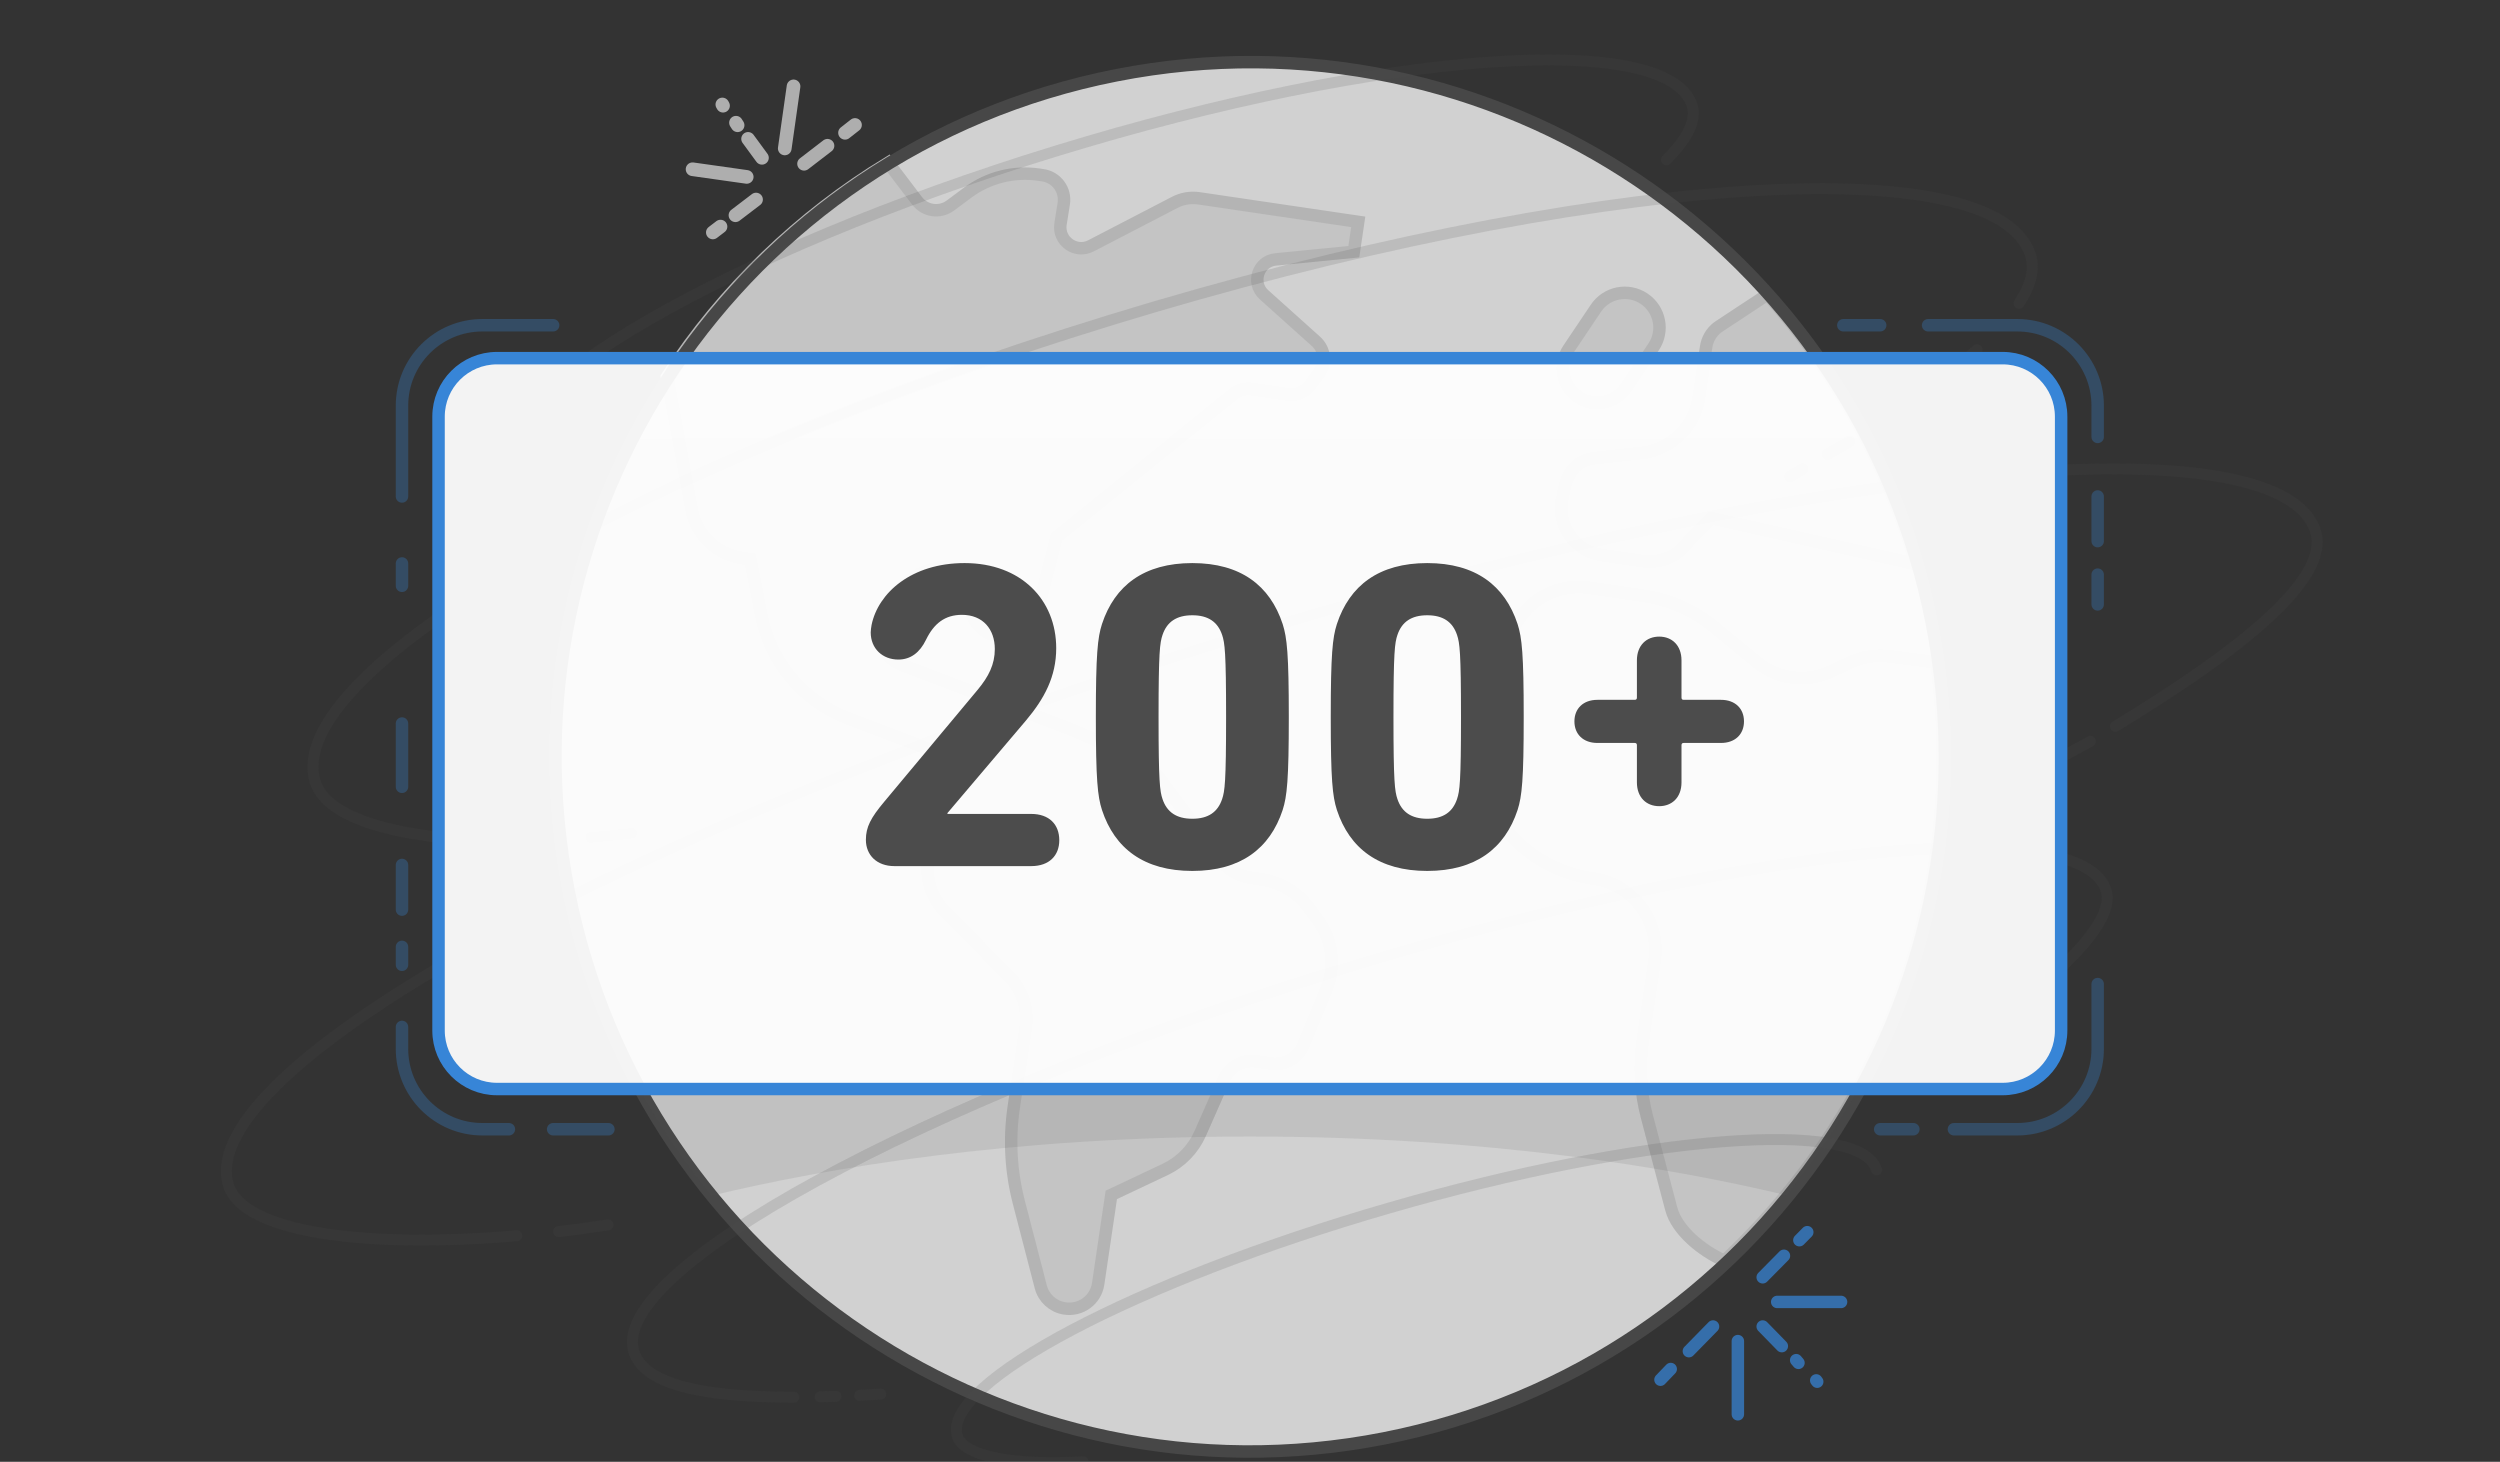 <svg width="301" height="176" viewBox="0 0 301 176" fill="none" xmlns="http://www.w3.org/2000/svg">
<rect x="0" y="0" width="301" height="176" fill="#333333" stroke="none"/>
<g clip-path="url(#clip0_948_13757)">
<g opacity="0.8">
<path fill-rule="evenodd" clip-rule="evenodd" d="M134.22 8.895C179.538 -0.016 223.498 29.5 232.409 74.818C241.318 120.135 211.803 164.095 166.486 173.005C121.167 181.914 77.207 152.4 68.298 107.083C59.388 61.764 88.903 17.805 134.22 8.895Z" fill="#F9F9F9"/>
<path fill-rule="evenodd" clip-rule="evenodd" d="M193.133 48.449C192.083 48.656 190.955 48.462 189.997 47.818C188.078 46.53 187.569 43.934 188.856 42.016L192.152 37.106C193.439 35.188 196.036 34.678 197.954 35.966C199.871 37.254 200.382 39.85 199.094 41.768L195.798 46.677C195.155 47.636 194.183 48.243 193.133 48.449ZM153.589 31.235C151.469 31.443 150.61 34.072 152.194 35.493L158.435 41.094C159.542 42.089 159.712 43.764 158.827 44.959L157.777 46.373C157.143 47.228 156.091 47.665 155.04 47.509L150.735 46.873C149.98 46.761 149.209 46.955 148.594 47.411L127.228 64.676L124.944 73.55C124.529 75.161 123.228 76.309 121.696 76.609C121.104 76.727 120.477 76.716 119.851 76.557C117.614 75.981 116.269 73.7 116.844 71.463L117.582 68.592L115.812 68.33C111.092 67.631 106.67 70.923 105.986 75.644C105.712 77.523 106.779 79.338 108.552 80.015L128.804 87.741C128.804 87.741 137.642 91.319 139.542 93.596L146.82 103.397C147.732 104.626 149.094 105.442 150.608 105.664L151.894 105.854C154.164 106.19 156.206 107.413 157.576 109.255L158.65 110.702C160.461 113.142 160.859 116.354 159.699 119.162L156.931 125.868C156.293 127.411 154.688 128.321 153.037 128.077L151.245 127.812C149.695 127.584 148.175 128.371 147.468 129.767L144.506 136.475C143.666 138.378 142.168 139.915 140.287 140.803L133.802 143.867L132.219 154.576C131.932 156.527 130.095 157.861 128.151 157.53L128.128 157.528C126.762 157.296 125.659 156.283 125.31 154.941L122.669 144.755C121.7 141.016 121.49 137.121 122.055 133.3L123.471 123.709C123.807 121.444 123.057 119.156 121.446 117.529L113.769 109.779C112.158 108.152 111.406 105.862 111.741 103.599L112.803 96.403L115.27 91.531L102.093 86.502C96.705 84.448 92.757 79.762 91.643 74.103L90.316 67.35L89.335 67.207C86.239 66.749 83.783 64.361 83.237 61.278L80.289 45.382C87.177 34.802 96.327 26.047 106.931 19.592L110.391 24.148C111.341 25.426 113.146 25.693 114.427 24.744L116.532 23.18C118.988 21.357 122.068 20.583 125.094 21.03L125.567 21.101C127.212 21.343 128.339 22.883 128.077 24.523L127.688 26.956C127.359 29.006 129.505 30.555 131.347 29.599L141.444 24.363C142.338 23.899 143.356 23.728 144.352 23.876L163.532 26.709L163.002 30.307L153.589 31.235ZM232.336 107.448C228.777 125.13 219.837 140.323 207.623 151.8C204.89 150.598 201.901 148.135 201.223 145.561L198.294 134.475C197.496 131.454 197.321 128.303 197.777 125.212L199.192 115.632C199.891 110.905 196.625 106.507 191.898 105.809L191.685 105.778C188.12 105.25 184.822 103.582 182.286 101.021L181.907 100.638C178.218 96.913 176.497 91.669 177.264 86.482C177.573 84.386 178.28 82.369 179.345 80.537L182.599 74.951C184.379 71.893 187.84 70.226 191.34 70.744L197.921 71.716C201.023 72.175 203.943 73.469 206.367 75.458L211.572 79.727C214.069 81.777 217.525 82.204 220.447 80.823L222.696 79.762C224.239 79.031 225.966 78.775 227.655 79.025L233.157 79.726C234.376 88.722 234.228 98.048 232.336 107.448ZM230.705 67.948L206.045 62.396L203.438 65.014C202.209 66.906 199.99 67.908 197.758 67.578L192.862 66.854C189.711 66.389 187.535 63.457 187.999 60.306L188.146 59.796C188.529 57.204 189.468 55.42 192.072 55.131L198.076 54.464C199.284 54.251 200.426 53.758 201.412 53.026C203.095 51.776 204.214 49.907 204.52 47.832L205.416 41.772C205.557 40.817 206.072 39.959 206.844 39.384L212.795 35.46C221.073 44.79 227.236 55.869 230.705 67.948Z" fill="#E8E8E8"/>
<path fill-rule="evenodd" clip-rule="evenodd" d="M193.133 48.449C192.083 48.656 190.955 48.462 189.997 47.818C188.078 46.53 187.569 43.934 188.856 42.016L192.152 37.106C193.439 35.188 196.036 34.678 197.954 35.966C199.871 37.254 200.382 39.85 199.094 41.768L195.798 46.677C195.155 47.636 194.183 48.243 193.133 48.449ZM153.589 31.235C151.469 31.443 150.61 34.072 152.194 35.493L158.435 41.094C159.542 42.089 159.712 43.764 158.827 44.959L157.777 46.373C157.143 47.228 156.091 47.665 155.04 47.509L150.735 46.873C149.98 46.761 149.209 46.955 148.594 47.411L127.228 64.676L124.944 73.55C124.529 75.161 123.228 76.309 121.696 76.609C121.104 76.727 120.477 76.716 119.851 76.557C117.614 75.981 116.269 73.7 116.844 71.463L117.582 68.592L115.812 68.33C111.092 67.631 106.67 70.923 105.986 75.644C105.712 77.523 106.779 79.338 108.552 80.015L128.804 87.741C128.804 87.741 137.642 91.319 139.542 93.596L146.82 103.397C147.732 104.626 149.094 105.442 150.608 105.664L151.894 105.854C154.164 106.19 156.206 107.413 157.576 109.255L158.65 110.702C160.461 113.142 160.859 116.354 159.699 119.162L156.931 125.868C156.293 127.411 154.688 128.321 153.037 128.077L151.245 127.812C149.695 127.584 148.175 128.371 147.468 129.767L144.506 136.475C143.666 138.378 142.168 139.915 140.287 140.803L133.802 143.867L132.219 154.576C131.932 156.527 130.095 157.861 128.151 157.53L128.128 157.528C126.762 157.296 125.659 156.284 125.31 154.941L122.669 144.755C121.7 141.016 121.49 137.121 122.055 133.3L123.471 123.709C123.807 121.444 123.057 119.156 121.446 117.529L113.769 109.779C112.158 108.152 111.406 105.862 111.741 103.599L112.803 96.403L115.27 91.531L102.093 86.502C96.705 84.448 92.757 79.762 91.643 74.103L90.316 67.35L89.335 67.207C86.239 66.749 83.783 64.361 83.237 61.278L80.289 45.382C87.177 34.802 96.327 26.047 106.931 19.592L110.391 24.148C111.341 25.426 113.146 25.693 114.427 24.744L116.532 23.18C118.988 21.357 122.068 20.583 125.094 21.03L125.567 21.101C127.212 21.343 128.339 22.883 128.077 24.523L127.688 26.956C127.359 29.006 129.505 30.555 131.347 29.599L141.444 24.363C142.338 23.899 143.356 23.728 144.352 23.876L163.532 26.709L163.002 30.307L153.589 31.235ZM232.336 107.448C228.777 125.13 219.837 140.323 207.623 151.8C204.89 150.598 201.901 148.135 201.223 145.561L198.294 134.475C197.496 131.454 197.321 128.303 197.778 125.212L199.192 115.632C199.891 110.905 196.625 106.507 191.898 105.809L191.685 105.778C188.12 105.25 184.822 103.582 182.286 101.021L181.907 100.638C178.218 96.913 176.497 91.669 177.264 86.482C177.573 84.386 178.28 82.369 179.345 80.537L182.599 74.951C184.379 71.893 187.84 70.226 191.34 70.744L197.921 71.716C201.023 72.175 203.943 73.469 206.367 75.458L211.572 79.727C214.069 81.777 217.525 82.204 220.447 80.823L222.696 79.762C224.239 79.031 225.966 78.775 227.655 79.025L233.157 79.726C234.376 88.722 234.228 98.048 232.336 107.448ZM230.705 67.948L206.045 62.396L203.438 65.014C202.209 66.906 199.99 67.908 197.758 67.578L192.862 66.854C189.711 66.389 187.535 63.457 187.999 60.306L188.146 59.796C188.529 57.204 189.468 55.42 192.072 55.131L198.076 54.464C199.284 54.251 200.426 53.758 201.412 53.026C203.095 51.776 204.214 49.907 204.52 47.832L205.416 41.772C205.557 40.817 206.072 39.959 206.844 39.384L212.795 35.46C221.073 44.79 227.236 55.869 230.705 67.948Z" stroke="#D5D5D5" stroke-width="1.5"/>
<path d="M134.39 9.067C179.708 0.156 223.668 29.672 232.578 74.99C241.488 120.307 211.972 164.267 166.656 173.178C121.337 182.087 77.377 152.572 68.468 107.255C59.557 61.936 89.073 17.977 134.39 9.067Z" stroke="#4C4C4C" stroke-width="1.5"/>
</g>
<g opacity="0.16">
<path d="M73.309 148.131C73.669 148.077 73.917 147.741 73.862 147.38C73.808 147.02 73.472 146.772 73.111 146.826L73.309 148.131ZM242.896 94.148L242.571 93.573C242.254 93.752 242.142 94.155 242.321 94.472C242.5 94.789 242.901 94.901 243.219 94.723L242.896 94.148ZM244.745 93.102L245.071 93.676C245.387 93.496 245.498 93.093 245.319 92.777C245.139 92.46 244.737 92.349 244.42 92.528L244.745 93.102ZM248.443 91.02L248.111 90.449C247.799 90.631 247.69 91.029 247.867 91.344C248.045 91.658 248.441 91.772 248.759 91.599L248.443 91.02ZM251.677 89.258L252.013 89.827C252.323 89.644 252.428 89.246 252.251 88.933C252.074 88.62 251.678 88.507 251.362 88.679L251.677 89.258ZM254.361 86.883C254.049 87.072 253.95 87.478 254.139 87.79C254.328 88.101 254.734 88.201 255.045 88.011L254.361 86.883ZM62.274 149.443C62.637 149.412 62.907 149.092 62.876 148.73C62.844 148.366 62.525 148.097 62.162 148.128L62.274 149.443ZM67.178 147.62C66.816 147.662 66.556 147.99 66.599 148.352C66.641 148.715 66.969 148.973 67.331 148.931L67.178 147.62ZM28.144 142.516C27.664 140.984 27.937 139.18 29.043 137.09C30.149 134.998 32.059 132.684 34.732 130.191C40.078 125.206 48.364 119.61 58.991 113.755C80.234 102.05 110.708 89.374 145.374 78.514L144.979 77.254C110.255 88.134 79.695 100.84 58.354 112.6C47.688 118.476 39.293 124.133 33.832 129.225C31.103 131.77 29.078 134.2 27.876 136.473C26.672 138.747 26.263 140.927 26.885 142.91L28.144 142.516ZM145.374 78.514C180.039 67.653 212.298 60.674 236.423 58.164C248.491 56.909 258.489 56.776 265.722 57.819C269.341 58.341 272.23 59.152 274.332 60.239C276.432 61.324 277.686 62.65 278.166 64.182L279.426 63.787C278.804 61.803 277.224 60.247 274.938 59.066C272.654 57.886 269.604 57.045 265.911 56.513C258.521 55.447 248.399 55.591 236.286 56.851C212.05 59.372 179.703 66.375 144.979 77.254L145.374 78.514ZM244.419 92.528C243.808 92.876 243.192 93.224 242.572 93.572L243.219 94.723C243.84 94.374 244.458 94.025 245.071 93.676L244.419 92.528ZM243.221 94.722L245.07 93.677L244.42 92.528L242.571 93.573L243.221 94.722ZM251.341 88.69C251.051 88.862 250.415 89.203 249.753 89.557C249.105 89.903 248.435 90.261 248.111 90.449L248.775 91.59C249.073 91.417 249.713 91.075 250.375 90.721C251.022 90.375 251.692 90.016 252.013 89.827L251.341 88.69ZM248.759 91.599L251.993 89.838L251.362 88.679L248.127 90.44L248.759 91.599ZM278.166 64.182C278.533 65.355 278.284 66.756 277.343 68.417C276.402 70.076 274.815 71.913 272.667 73.894C268.37 77.852 261.949 82.275 254.361 86.883L255.045 88.011C262.654 83.391 269.166 78.914 273.561 74.864C275.756 72.841 277.455 70.897 278.491 69.067C279.527 67.24 279.945 65.446 279.426 63.787L278.166 64.182ZM62.162 148.128C53.101 148.903 44.932 148.812 38.825 147.825C35.77 147.332 33.265 146.62 31.431 145.702C29.588 144.781 28.515 143.7 28.144 142.516L26.885 142.91C27.409 144.585 28.85 145.887 30.841 146.883C32.841 147.884 35.491 148.624 38.615 149.128C44.867 150.138 53.154 150.223 62.274 149.443L62.162 148.128ZM73.111 146.826C71.112 147.128 69.131 147.393 67.178 147.62L67.331 148.931C69.299 148.702 71.295 148.436 73.309 148.131L73.111 146.826Z" fill="#4C4C4C"/>
<path d="M76.129 100.977C76.49 100.933 76.748 100.603 76.703 100.242C76.659 99.88 76.329 99.623 75.968 99.667L76.129 100.977ZM215.514 57.373L215.176 56.806C214.863 56.993 214.761 57.397 214.947 57.711C215.133 58.023 215.537 58.127 215.851 57.941L215.514 57.373ZM217.021 56.474L217.361 57.04C217.673 56.853 217.774 56.448 217.587 56.135C217.4 55.823 216.995 55.721 216.682 55.907L217.021 56.474ZM220.034 54.684L219.687 54.122C219.381 54.311 219.283 54.711 219.467 55.021C219.65 55.331 220.049 55.436 220.361 55.257L220.034 54.684ZM222.671 53.173L223.022 53.733C223.326 53.542 223.422 53.143 223.237 52.834C223.053 52.526 222.655 52.422 222.343 52.601L222.671 53.173ZM224.776 51.054C224.469 51.252 224.381 51.66 224.579 51.967C224.777 52.273 225.186 52.361 225.492 52.163L224.776 51.054ZM66.985 101.769C67.35 101.752 67.63 101.442 67.612 101.079C67.594 100.714 67.285 100.433 66.921 100.451L66.985 101.769ZM71.067 100.175C70.704 100.205 70.435 100.524 70.465 100.888C70.496 101.251 70.815 101.52 71.178 101.49L71.067 100.175ZM242.547 36.159C242.348 36.465 242.435 36.874 242.74 37.073C243.045 37.272 243.454 37.186 243.653 36.88L242.547 36.159ZM238.481 42.596C238.753 42.353 238.775 41.936 238.533 41.664C238.29 41.392 237.873 41.369 237.601 41.612L238.481 42.596ZM38.58 93.936C38.133 92.478 38.315 90.812 39.167 88.93C40.022 87.044 41.534 84.98 43.677 82.776C47.963 78.369 54.674 73.504 63.33 68.482C80.633 58.446 105.578 47.861 134.062 39.121L133.674 37.859C105.125 46.62 80.081 57.24 62.668 67.341C53.966 72.388 47.138 77.324 42.731 81.856C40.527 84.121 38.905 86.31 37.965 88.386C37.023 90.467 36.75 92.472 37.318 94.323L38.58 93.936ZM134.062 39.121C162.545 30.382 189.134 25.154 209.089 23.759C219.071 23.061 227.357 23.325 233.376 24.57C236.386 25.192 238.796 26.053 240.562 27.136C242.323 28.216 243.408 29.493 243.855 30.95L245.117 30.563C244.549 28.713 243.199 27.205 241.252 26.011C239.309 24.819 236.738 23.917 233.643 23.277C227.453 21.997 219.032 21.74 208.996 22.442C188.915 23.846 162.224 29.099 133.674 37.859L134.062 39.121ZM216.681 55.908C216.183 56.207 215.683 56.506 215.177 56.805L215.851 57.941C216.357 57.641 216.861 57.34 217.361 57.04L216.681 55.908ZM215.852 57.94L217.359 57.041L216.682 55.907L215.176 56.806L215.852 57.94ZM222.321 52.614C222.089 52.759 221.575 53.048 221.033 53.353C220.508 53.648 219.956 53.957 219.687 54.122L220.38 55.246C220.618 55.099 221.138 54.808 221.679 54.504C222.204 54.209 222.756 53.899 223.022 53.733L222.321 52.614ZM220.361 55.257L222.999 53.746L222.343 52.601L219.706 54.111L220.361 55.257ZM66.921 100.451C59.425 100.82 52.651 100.419 47.568 99.271C45.025 98.696 42.936 97.942 41.397 97.026C39.855 96.108 38.927 95.066 38.58 93.936L37.318 94.323C37.797 95.882 39.024 97.149 40.722 98.16C42.423 99.173 44.658 99.967 47.277 100.558C52.518 101.741 59.421 102.142 66.985 101.769L66.921 100.451ZM75.968 99.667C74.318 99.87 72.681 100.039 71.067 100.175L71.178 101.49C72.809 101.353 74.462 101.182 76.129 100.977L75.968 99.667ZM243.855 30.95C244.297 32.389 243.879 34.119 242.547 36.159L243.653 36.88C245.075 34.7 245.726 32.548 245.117 30.563L243.855 30.95ZM237.601 41.612C234.271 44.591 229.85 47.779 224.776 51.054L225.492 52.163C230.591 48.872 235.078 45.641 238.481 42.596L237.601 41.612Z" fill="#4C4C4C"/>
<path d="M200.172 18.782C199.916 19.04 199.916 19.458 200.175 19.715C200.434 19.972 200.852 19.97 201.109 19.712L200.172 18.782ZM65.365 60.754C65.714 60.862 66.083 60.667 66.191 60.319C66.299 59.97 66.104 59.601 65.755 59.493L65.365 60.754ZM61.359 56.409C61.071 55.469 61.184 54.374 61.762 53.108C62.342 51.837 63.374 50.433 64.851 48.922C67.803 45.901 72.436 42.554 78.425 39.09C90.395 32.167 107.656 24.855 127.368 18.806L126.981 17.544C107.202 23.613 89.843 30.962 77.764 37.947C71.73 41.437 66.98 44.855 63.907 48C62.37 49.572 61.228 51.1 60.561 52.56C59.893 54.025 59.688 55.46 60.098 56.796L61.359 56.409ZM127.368 18.806C147.081 12.758 165.473 9.131 179.265 8.149C186.167 7.657 191.879 7.831 196.019 8.675C198.089 9.098 199.73 9.682 200.923 10.409C202.112 11.133 202.82 11.976 203.108 12.916L204.37 12.529C203.96 11.192 202.985 10.119 201.61 9.282C200.239 8.447 198.436 7.822 196.283 7.382C191.974 6.503 186.125 6.337 179.171 6.832C165.253 7.823 146.76 11.476 126.981 17.544L127.368 18.806ZM203.108 12.916C203.325 13.621 203.219 14.459 202.724 15.46C202.228 16.465 201.367 17.578 200.172 18.782L201.109 19.712C202.354 18.457 203.324 17.228 203.908 16.044C204.494 14.858 204.718 13.662 204.37 12.529L203.108 12.916ZM65.755 59.493C63.162 58.691 61.726 57.604 61.359 56.409L60.098 56.796C60.674 58.674 62.719 59.936 65.365 60.754L65.755 59.493Z" fill="#4C4C4C"/>
<path d="M225.312 141.05C225.413 141.4 225.779 141.603 226.129 141.501C226.48 141.4 226.681 141.034 226.58 140.684L225.312 141.05ZM130.448 176.653C130.811 176.632 131.089 176.319 131.067 175.955C131.046 175.592 130.734 175.314 130.37 175.336L130.448 176.653ZM115.881 172.685C115.718 172.118 115.813 171.42 116.284 170.555C116.758 169.687 117.579 168.712 118.753 167.649C121.099 165.524 124.739 163.151 129.429 160.679C138.796 155.741 152.219 150.476 167.474 146.065L167.107 144.797C151.793 149.224 138.282 154.519 128.813 159.511C124.084 162.005 120.331 164.439 117.867 166.67C116.635 167.785 115.696 168.875 115.125 169.923C114.553 170.973 114.32 172.039 114.613 173.052L115.881 172.685ZM167.474 146.065C182.729 141.655 196.891 138.947 207.448 138.125C212.732 137.714 217.079 137.778 220.196 138.323C221.756 138.596 222.971 138.982 223.834 139.463C224.694 139.944 225.148 140.484 225.312 141.05L226.58 140.684C226.288 139.671 225.521 138.894 224.477 138.311C223.435 137.73 222.059 137.308 220.424 137.023C217.148 136.45 212.676 136.394 207.346 136.808C196.674 137.639 182.422 140.371 167.107 144.797L167.474 146.065ZM130.37 175.336C126.411 175.57 122.866 175.428 120.239 174.923C118.923 174.67 117.872 174.332 117.121 173.926C116.363 173.516 115.997 173.085 115.881 172.685L114.613 173.052C114.868 173.936 115.586 174.596 116.493 175.087C117.408 175.582 118.605 175.953 119.99 176.219C122.764 176.752 126.428 176.891 130.448 176.653L130.37 175.336Z" fill="#4C4C4C"/>
<path d="M106.043 167.847L106.085 168.505C106.449 168.482 106.724 168.169 106.702 167.806C106.68 167.443 106.368 167.166 106.005 167.188L106.043 167.847ZM103.507 167.995L103.468 167.335C103.105 167.357 102.828 167.668 102.848 168.032C102.868 168.394 103.178 168.673 103.541 168.654L103.507 167.995ZM100.652 168.123L100.677 168.782C101.04 168.769 101.325 168.464 101.312 168.1C101.3 167.737 100.996 167.452 100.632 167.463L100.652 168.123ZM98.75 168.182L98.729 167.522C98.365 167.533 98.079 167.837 98.09 168.2C98.1 168.564 98.402 168.851 98.766 168.842L98.75 168.182ZM95.577 168.884C95.943 168.883 96.237 168.588 96.237 168.223C96.237 167.859 95.941 167.563 95.576 167.564L95.577 168.884ZM231.14 128.512L230.803 127.943C230.491 128.128 230.386 128.53 230.569 128.843C230.752 129.158 231.154 129.264 231.468 129.084L231.14 128.512ZM234.096 126.761L234.441 127.324C234.75 127.136 234.85 126.732 234.662 126.422C234.476 126.11 234.073 126.008 233.76 126.193L234.096 126.761ZM236.575 124.427C236.268 124.625 236.181 125.033 236.378 125.339C236.576 125.645 236.985 125.733 237.292 125.535L236.575 124.427ZM76.95 162.546C76.641 161.561 76.817 160.369 77.589 158.945C78.362 157.517 79.699 155.923 81.584 154.192C85.351 150.732 91.193 146.832 98.694 142.736C113.686 134.55 135.184 125.652 159.629 117.994L159.235 116.734C134.732 124.411 113.149 133.339 98.062 141.578C90.522 145.694 84.573 149.655 80.691 153.22C78.751 155.001 77.299 156.709 76.428 158.315C75.558 159.922 75.237 161.494 75.69 162.941L76.95 162.546ZM159.629 117.994C184.075 110.334 206.807 105.375 223.789 103.542C232.286 102.626 239.31 102.496 244.377 103.188C246.913 103.534 248.921 104.08 250.369 104.811C251.817 105.541 252.641 106.418 252.95 107.404L254.209 107.009C253.756 105.563 252.596 104.455 250.963 103.632C249.333 102.809 247.164 102.236 244.555 101.879C239.333 101.167 232.188 101.309 223.647 102.23C206.556 104.074 183.738 109.057 159.235 116.734L159.629 117.994ZM106.001 167.188C105.138 167.243 104.296 167.292 103.472 167.335L103.541 168.654C104.369 168.611 105.218 168.56 106.085 168.505L106.001 167.188ZM106.005 167.188L103.468 167.335L103.545 168.654L106.082 168.505L106.005 167.188ZM100.629 167.463C99.983 167.487 99.351 167.507 98.733 167.522L98.766 168.842C99.389 168.826 100.027 168.807 100.677 168.782L100.629 167.463ZM100.632 167.463L98.729 167.522L98.77 168.841L100.673 168.782L100.632 167.463ZM95.576 167.564C89.617 167.569 85.162 167.113 82.075 166.224C78.966 165.329 77.421 164.05 76.95 162.546L75.69 162.941C76.365 165.092 78.467 166.558 81.71 167.492C84.975 168.432 89.576 168.889 95.577 168.884L95.576 167.564ZM233.753 126.197C232.792 126.783 231.81 127.365 230.811 127.939L231.468 129.084C232.477 128.504 233.469 127.917 234.441 127.324L233.753 126.197ZM231.476 129.079L234.433 127.329L233.76 126.193L230.803 127.943L231.476 129.079ZM252.95 107.404C253.177 108.13 253.03 109.106 252.383 110.355C251.741 111.592 250.657 113.002 249.181 114.534C246.231 117.593 241.812 121.039 236.575 124.427L237.292 125.535C242.574 122.118 247.084 118.61 250.131 115.45C251.652 113.872 252.832 112.357 253.555 110.962C254.271 109.578 254.587 108.217 254.209 107.009L252.95 107.404Z" fill="#4C4C4C"/>
</g>
<g opacity="0.85">
<path opacity="0.85" d="M209.238 170.28V161.468" stroke="#3785D7" stroke-width="1.5" stroke-linecap="round" stroke-linejoin="round"/>
<path opacity="0.85" d="M221.664 156.753H213.975" stroke="#3785D7" stroke-width="1.5" stroke-linecap="round" stroke-linejoin="round"/>
<path opacity="0.85" d="M214.532 162.074L212.228 159.712" stroke="#3785D7" stroke-width="1.5" stroke-linecap="round" stroke-linejoin="round"/>
<path opacity="0.85" d="M216.535 164.086L216.26 163.765" stroke="#3785D7" stroke-width="1.5" stroke-linecap="round" stroke-linejoin="round"/>
<path opacity="0.85" d="M218.793 166.356L218.674 166.2" stroke="#3785D7" stroke-width="1.5" stroke-linecap="round" stroke-linejoin="round"/>
<path opacity="0.85" d="M214.788 151.194L212.228 153.785" stroke="#3785D7" stroke-width="1.5" stroke-linecap="round" stroke-linejoin="round"/>
<path opacity="0.85" d="M217.595 148.355L216.645 149.319" stroke="#3785D7" stroke-width="1.5" stroke-linecap="round" stroke-linejoin="round"/>
<path opacity="0.85" d="M206.248 159.712L203.341 162.68" stroke="#3785D7" stroke-width="1.5" stroke-linecap="round" stroke-linejoin="round"/>
<path opacity="0.85" d="M201.156 164.831L199.922 166.117" stroke="#3785D7" stroke-width="1.5" stroke-linecap="round" stroke-linejoin="round"/>
</g>
<g opacity="0.85">
<path opacity="0.85" d="M95.543 10.399L94.485 17.871" stroke="#DDDDDD" stroke-width="1.644" stroke-linecap="round" stroke-linejoin="round"/>
<path opacity="0.85" d="M83.385 20.377L89.905 21.299" stroke="#DDDDDD" stroke-width="1.644" stroke-linecap="round" stroke-linejoin="round"/>
<path opacity="0.85" d="M90.069 16.721L91.739 19" stroke="#DDDDDD" stroke-width="1.644" stroke-linecap="round" stroke-linejoin="round"/>
<path opacity="0.85" d="M88.613 14.775L88.807 15.08" stroke="#DDDDDD" stroke-width="1.644" stroke-linecap="round" stroke-linejoin="round"/>
<path opacity="0.85" d="M86.97 12.579L87.052 12.726" stroke="#DDDDDD" stroke-width="1.644" stroke-linecap="round" stroke-linejoin="round"/>
<path opacity="0.85" d="M88.548 25.915L91.028 24.025" stroke="#DDDDDD" stroke-width="1.644" stroke-linecap="round" stroke-linejoin="round"/>
<path opacity="0.85" d="M85.826 27.986L86.748 27.282" stroke="#DDDDDD" stroke-width="1.644" stroke-linecap="round" stroke-linejoin="round"/>
<path opacity="0.85" d="M96.809 19.718L99.63 17.55" stroke="#DDDDDD" stroke-width="1.644" stroke-linecap="round" stroke-linejoin="round"/>
<path opacity="0.85" d="M101.741 15.989L102.942 15.046" stroke="#DDDDDD" stroke-width="1.644" stroke-linecap="round" stroke-linejoin="round"/>
</g>
<path opacity="0.12" fill-rule="evenodd" clip-rule="evenodd" d="M85.655 143.962C77.176 133.632 71.056 121.114 68.298 107.083C64.525 87.892 67.642 68.945 75.932 52.8H224.794C228.268 59.586 230.865 66.965 232.408 74.818C237.411 100.264 230.299 125.282 215.077 143.907C201.304 140.613 179.247 136.84 150.48 136.84C121.555 136.84 99.413 140.656 85.655 143.962Z" fill="#4C4C4C"/>
<path d="M241.12 43.12H59.84C55.952 43.12 52.8 46.272 52.8 50.16V124.08C52.8 127.968 55.952 131.12 59.84 131.12H241.12C245.008 131.12 248.16 127.968 248.16 124.08V50.16C248.16 46.272 245.008 43.12 241.12 43.12Z" fill="white" fill-opacity="0.94" stroke="#3785D7" stroke-width="1.5"/>
<path opacity="0.3" d="M221.936 39.16H226.374M232.144 39.16H242.88C248.226 39.16 252.56 43.494 252.56 48.84V52.605M252.56 59.775V65.153M252.56 69.186V72.771M252.56 118.482V126.28C252.56 131.626 248.226 135.96 242.88 135.96H235.251M230.369 135.96H226.374M73.254 135.96H66.597M61.271 135.96H58.08C52.734 135.96 48.4 131.626 48.4 126.28V123.64M48.4 114.001V116.16M48.4 109.52V104.142M48.4 94.73V87.112M48.4 70.531V67.841M48.4 59.775V48.84C48.4 43.494 52.734 39.16 58.08 39.16H66.597" stroke="#3785D7" stroke-width="1.5" stroke-linecap="round"/>
<path d="M104.253 101.112C104.253 102.96 105.573 104.28 107.685 104.28H124.159C126.323 104.28 127.538 103.013 127.538 101.165C127.538 99.264 126.323 97.997 124.159 97.997H114.074V97.891L123.525 86.75C125.743 84.11 127.168 81.47 127.168 78.038C127.168 72.23 122.944 67.795 116.133 67.795C109.744 67.795 105.731 71.386 104.939 75.24C104.887 75.557 104.834 75.874 104.834 76.138C104.834 78.091 106.259 79.411 108.16 79.411C109.639 79.411 110.747 78.566 111.487 77.035C112.437 75.082 113.757 74.026 115.816 74.026C118.351 74.026 119.776 75.768 119.776 78.144C119.776 79.992 119.037 81.47 117.664 83.107L106.471 96.518C104.834 98.472 104.253 99.581 104.253 101.112ZM132.679 97.522C134.21 102.168 137.748 104.861 143.556 104.861C149.364 104.861 152.901 102.168 154.432 97.522C154.96 95.885 155.172 93.878 155.172 86.328C155.172 78.778 154.96 76.771 154.432 75.134C152.901 70.488 149.364 67.795 143.556 67.795C137.748 67.795 134.21 70.488 132.679 75.134C132.151 76.771 131.94 78.778 131.94 86.328C131.94 93.878 132.151 95.885 132.679 97.522ZM139.965 96.202C139.648 95.251 139.49 94.195 139.49 86.328C139.49 78.461 139.648 77.405 139.965 76.454C140.493 74.87 141.655 74.078 143.556 74.078C145.456 74.078 146.618 74.87 147.146 76.454C147.463 77.405 147.621 78.461 147.621 86.328C147.621 94.195 147.463 95.251 147.146 96.202C146.618 97.786 145.456 98.578 143.556 98.578C141.655 98.578 140.493 97.786 139.965 96.202ZM160.962 97.522C162.493 102.168 166.031 104.861 171.839 104.861C177.647 104.861 181.184 102.168 182.716 97.522C183.244 95.885 183.455 93.878 183.455 86.328C183.455 78.778 183.244 76.771 182.716 75.134C181.184 70.488 177.647 67.795 171.839 67.795C166.031 67.795 162.493 70.488 160.962 75.134C160.434 76.771 160.223 78.778 160.223 86.328C160.223 93.878 160.434 95.885 160.962 97.522ZM168.248 96.202C167.932 95.251 167.773 94.195 167.773 86.328C167.773 78.461 167.932 77.405 168.248 76.454C168.776 74.87 169.938 74.078 171.839 74.078C173.74 74.078 174.901 74.87 175.429 76.454C175.746 77.405 175.904 78.461 175.904 86.328C175.904 94.195 175.746 95.251 175.429 96.202C174.901 97.786 173.74 98.578 171.839 98.578C169.938 98.578 168.776 97.786 168.248 96.202Z" fill="#4C4C4C"/>
<path d="M192.332 89.452H196.82C196.996 89.452 197.084 89.54 197.084 89.716V94.204C197.084 96.008 198.228 97.064 199.768 97.064C201.308 97.064 202.452 96.008 202.452 94.204V89.716C202.452 89.54 202.54 89.452 202.716 89.452H207.204C208.92 89.452 209.976 88.396 209.976 86.856C209.976 85.316 208.92 84.26 207.204 84.26H202.716C202.54 84.26 202.452 84.172 202.452 83.996V79.508C202.452 77.704 201.308 76.648 199.768 76.648C198.228 76.648 197.084 77.704 197.084 79.508V83.996C197.084 84.172 196.996 84.26 196.82 84.26H192.332C190.616 84.26 189.56 85.316 189.56 86.856C189.56 88.396 190.616 89.452 192.332 89.452Z" fill="#4C4C4C"/>
</g>
<defs>
<clipPath id="clip0_948_13757">
<rect width="300.96" height="176" fill="white"/>
</clipPath>
</defs>
</svg>
